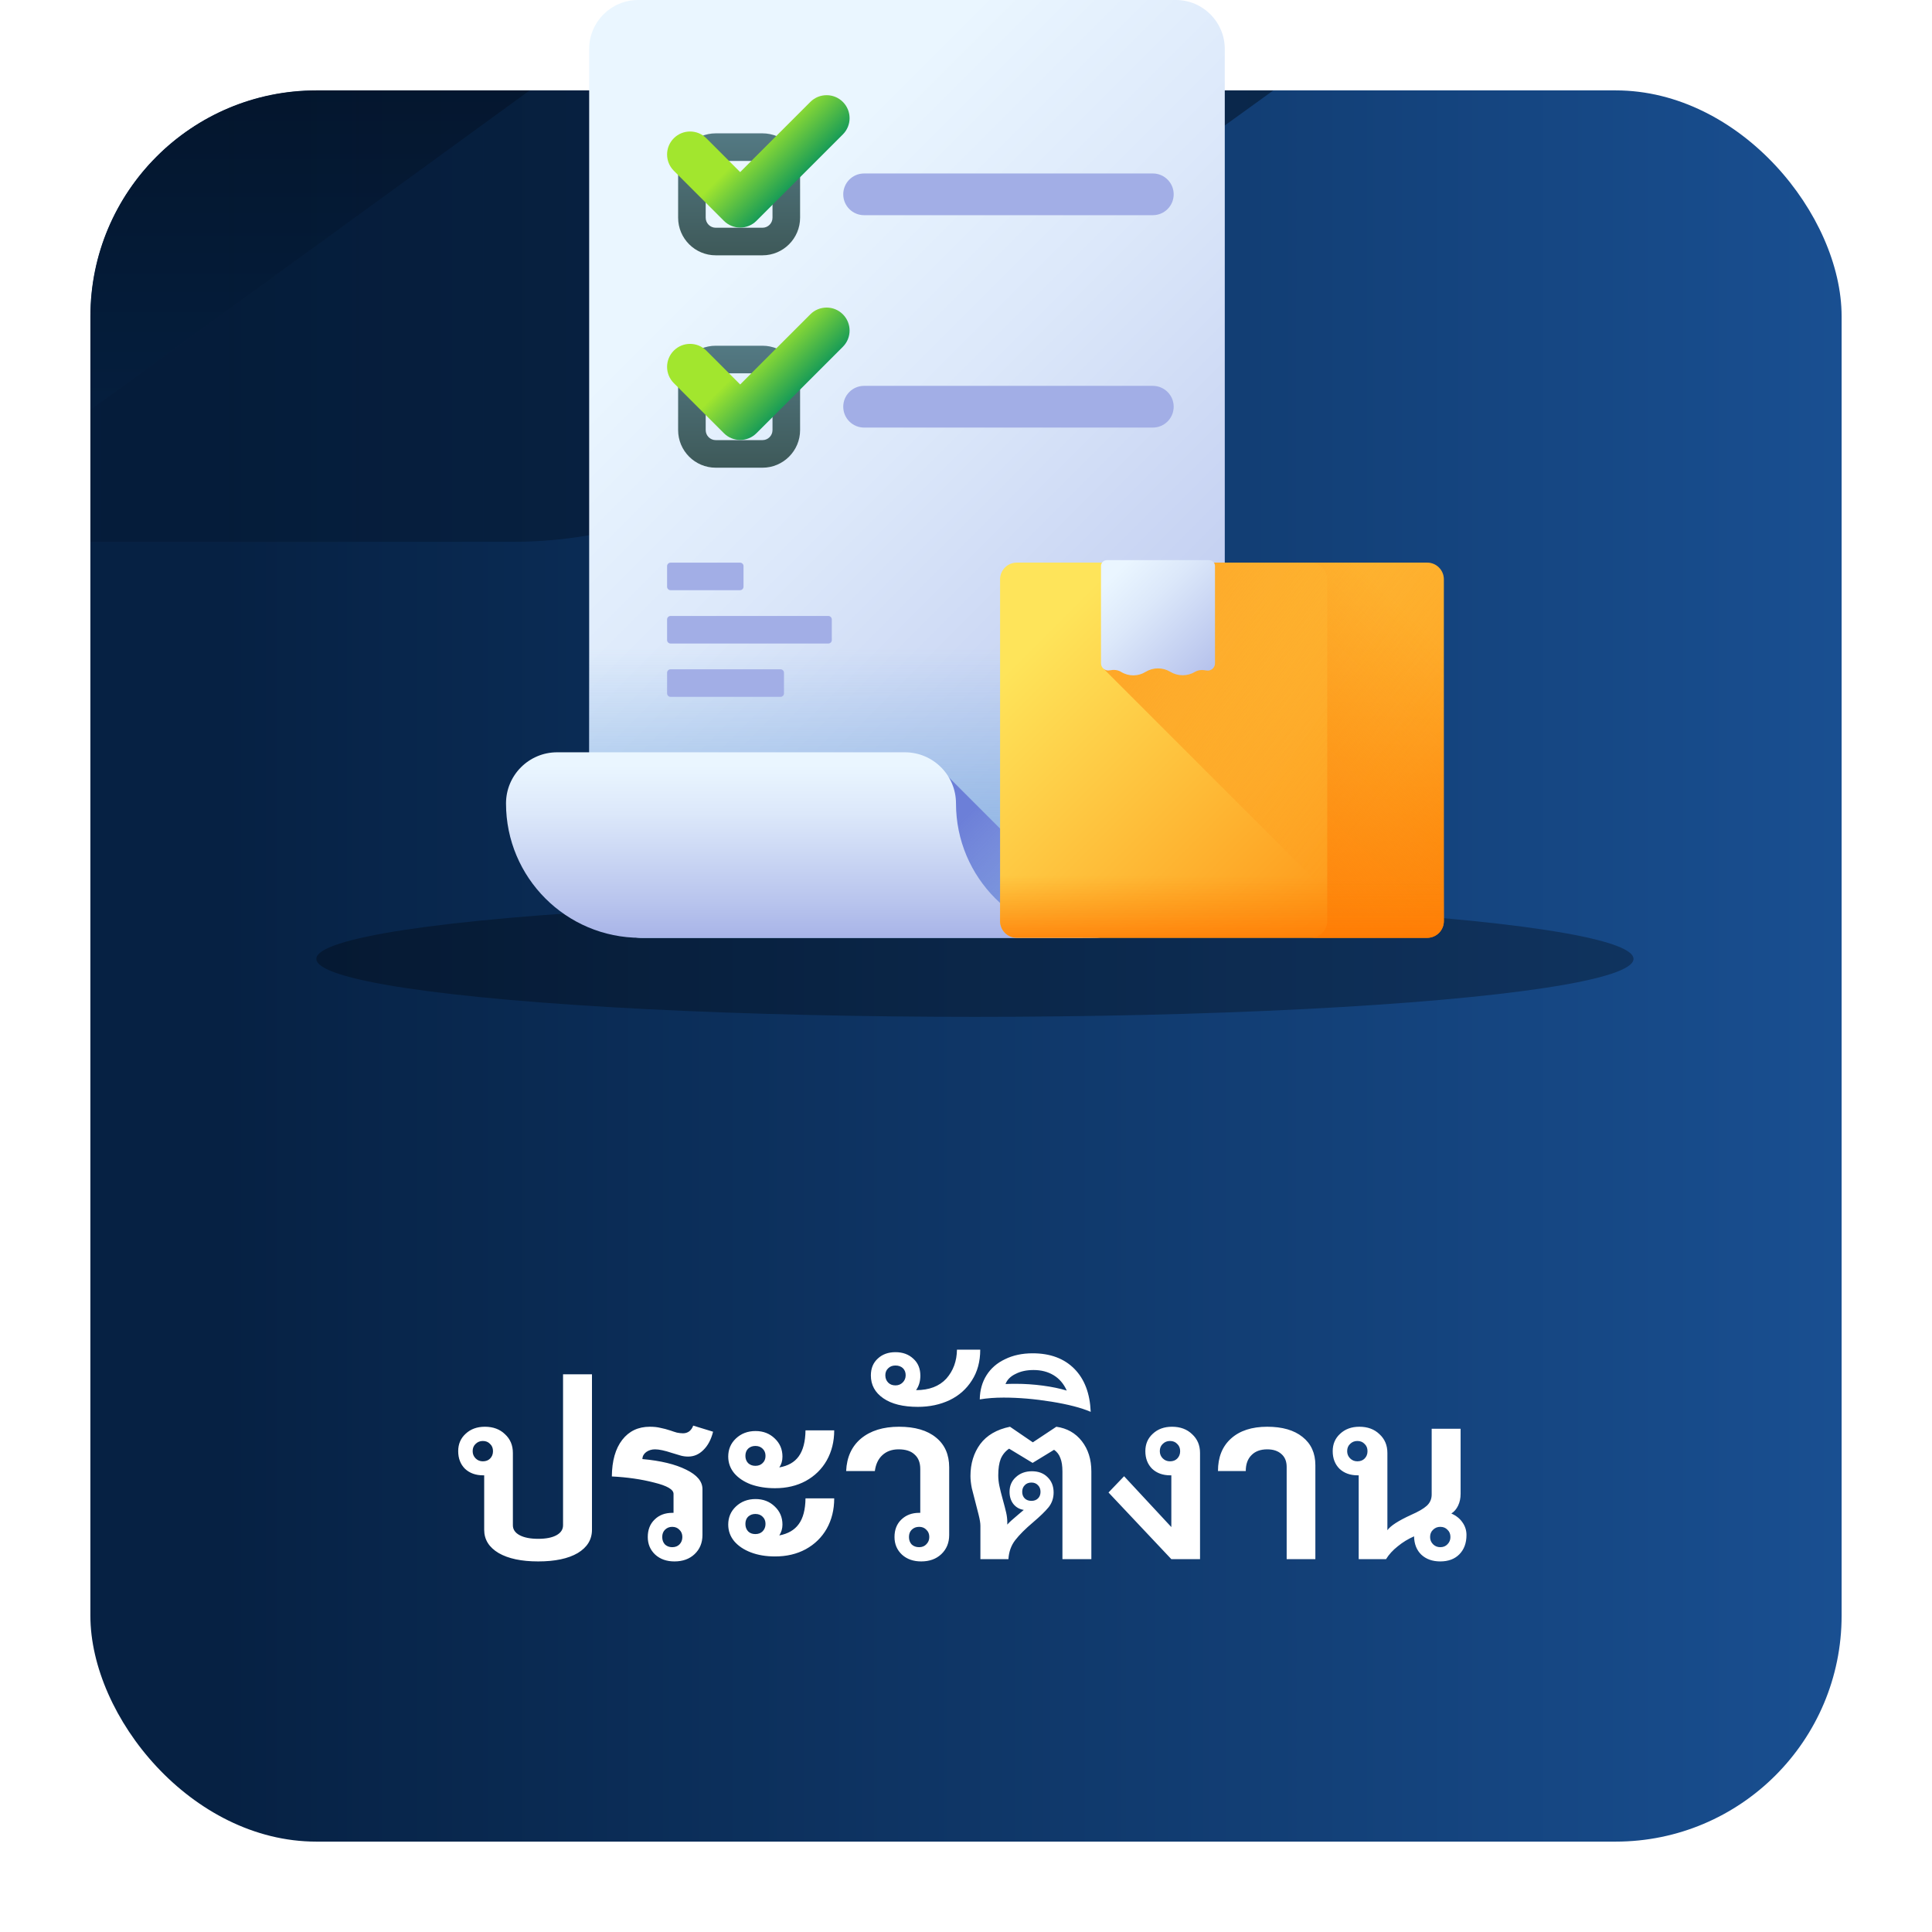 <svg width="171" height="171" viewBox="0 0 171 171" fill="none" xmlns="http://www.w3.org/2000/svg">
<g filter="url(#filter0_d_3943_35487)">
<g clip-path="url(#clip0_3943_35487)">
<rect x="8" y="4" width="155" height="155" rx="20" fill="url(#paint0_linear_3943_35487)"/>
<g style="mix-blend-mode:soft-light">
<path fill-rule="evenodd" clip-rule="evenodd" d="M-6.998 173.15C-133.472 199.191 -214.89 322.828 -188.85 449.303C-162.81 575.777 -39.172 657.195 87.302 631.155C213.777 605.114 295.195 481.477 269.154 355.002C243.114 228.528 119.476 147.11 -6.998 173.15ZM3.247 222.911C-95.745 243.293 -159.471 340.065 -139.089 439.057C-118.707 538.05 -21.936 601.776 77.057 581.394C176.049 561.012 239.775 464.24 219.393 365.248C199.011 266.256 102.239 202.53 3.247 222.911Z" fill="url(#paint1_linear_3943_35487)" fill-opacity="0.5"/>
</g>
<g style="mix-blend-mode:screen" opacity="0.5">
<path d="M164.022 -33.033L65.822 37.836C60.391 41.755 53.024 43.958 45.342 43.958H-80.102V-47.813H172.505C172.505 -42.27 169.453 -36.954 164.022 -33.033Z" fill="url(#paint2_linear_3943_35487)"/>
</g>
<g style="mix-blend-mode:screen" opacity="0.5">
<path d="M-70.963 -42.105V37.371H-11.002C-3.313 37.371 4.061 35.149 9.499 31.195L107.795 -40.304C108.581 -40.875 109.308 -41.479 109.992 -42.105H-70.963Z" fill="url(#paint3_linear_3943_35487)"/>
</g>
<path d="M52.395 117.64V131.4C52.395 132.267 51.975 132.953 51.135 133.46C50.295 133.953 49.128 134.2 47.635 134.2C46.155 134.2 44.988 133.953 44.135 133.46C43.282 132.953 42.855 132.267 42.855 131.4V126.58H42.755C42.102 126.58 41.568 126.387 41.155 126C40.755 125.6 40.555 125.08 40.555 124.44C40.555 123.813 40.775 123.3 41.215 122.9C41.655 122.487 42.222 122.28 42.915 122.28C43.648 122.28 44.242 122.5 44.695 122.94C45.162 123.367 45.395 123.92 45.395 124.6V131C45.395 131.373 45.595 131.667 45.995 131.88C46.395 132.093 46.942 132.2 47.635 132.2C48.328 132.2 48.868 132.093 49.255 131.88C49.642 131.667 49.835 131.373 49.835 131V117.64H52.395ZM42.735 125.34C43.002 125.34 43.215 125.26 43.375 125.1C43.548 124.927 43.635 124.707 43.635 124.44C43.635 124.173 43.548 123.96 43.375 123.8C43.215 123.627 43.002 123.54 42.735 123.54C42.482 123.54 42.268 123.627 42.095 123.8C41.922 123.96 41.835 124.173 41.835 124.44C41.835 124.693 41.922 124.907 42.095 125.08C42.268 125.253 42.482 125.34 42.735 125.34ZM57.974 124.28C57.681 124.28 57.42 124.36 57.194 124.52C56.98 124.68 56.867 124.887 56.854 125.14C58.48 125.287 59.774 125.6 60.734 126.08C61.694 126.547 62.174 127.12 62.174 127.8V131.86C62.174 132.553 61.941 133.12 61.474 133.56C61.02 133.987 60.427 134.2 59.694 134.2C59.001 134.2 58.434 134 57.994 133.6C57.554 133.187 57.334 132.667 57.334 132.04C57.334 131.4 57.534 130.887 57.934 130.5C58.334 130.1 58.861 129.9 59.514 129.9H59.614V128.22C59.614 127.833 59.041 127.5 57.894 127.22C56.761 126.927 55.514 126.747 54.154 126.68C54.167 125.293 54.474 124.213 55.074 123.44C55.674 122.667 56.487 122.28 57.514 122.28C57.874 122.28 58.187 122.313 58.454 122.38C58.734 122.433 59.034 122.513 59.354 122.62C59.541 122.687 59.727 122.747 59.914 122.8C60.114 122.84 60.294 122.86 60.454 122.86C60.667 122.86 60.854 122.8 61.014 122.68C61.174 122.547 61.287 122.38 61.354 122.18L63.114 122.72C62.941 123.413 62.654 123.953 62.254 124.34C61.867 124.727 61.42 124.92 60.914 124.92C60.687 124.92 60.474 124.893 60.274 124.84C60.074 124.787 59.807 124.707 59.474 124.6C58.834 124.387 58.334 124.28 57.974 124.28ZM59.494 132.94C59.761 132.94 59.974 132.86 60.134 132.7C60.307 132.527 60.394 132.307 60.394 132.04C60.394 131.773 60.307 131.56 60.134 131.4C59.974 131.227 59.761 131.14 59.494 131.14C59.24 131.14 59.027 131.227 58.854 131.4C58.694 131.56 58.614 131.773 58.614 132.04C58.614 132.307 58.694 132.527 58.854 132.7C59.027 132.86 59.24 132.94 59.494 132.94ZM68.595 127.72C67.808 127.72 67.095 127.607 66.455 127.38C65.828 127.14 65.335 126.807 64.975 126.38C64.628 125.953 64.455 125.467 64.455 124.92C64.455 124.28 64.681 123.747 65.135 123.32C65.601 122.88 66.181 122.66 66.875 122.66C67.555 122.66 68.121 122.88 68.575 123.32C69.028 123.747 69.255 124.28 69.255 124.92C69.255 125.293 69.161 125.613 68.975 125.88C69.748 125.747 70.321 125.42 70.695 124.9C71.081 124.367 71.281 123.6 71.295 122.6H73.835C73.835 123.587 73.615 124.473 73.175 125.26C72.735 126.033 72.115 126.64 71.315 127.08C70.528 127.507 69.621 127.72 68.595 127.72ZM66.855 123.98C66.601 123.98 66.388 124.06 66.215 124.22C66.055 124.38 65.975 124.593 65.975 124.86C65.975 125.113 66.055 125.327 66.215 125.5C66.388 125.66 66.601 125.74 66.855 125.74C67.121 125.74 67.335 125.66 67.495 125.5C67.668 125.34 67.755 125.127 67.755 124.86C67.755 124.593 67.668 124.38 67.495 124.22C67.335 124.06 67.121 123.98 66.855 123.98ZM68.975 131.9C69.748 131.753 70.321 131.42 70.695 130.9C71.081 130.38 71.281 129.62 71.295 128.62H73.835C73.835 129.62 73.615 130.513 73.175 131.3C72.735 132.073 72.115 132.68 71.315 133.12C70.528 133.547 69.621 133.76 68.595 133.76C67.795 133.76 67.081 133.64 66.455 133.4C65.828 133.16 65.335 132.827 64.975 132.4C64.628 131.973 64.455 131.487 64.455 130.94C64.455 130.3 64.681 129.767 65.135 129.34C65.601 128.9 66.181 128.68 66.875 128.68C67.555 128.68 68.121 128.9 68.575 129.34C69.028 129.767 69.255 130.3 69.255 130.94C69.255 131.287 69.161 131.607 68.975 131.9ZM66.855 131.78C67.121 131.78 67.335 131.7 67.495 131.54C67.668 131.367 67.755 131.147 67.755 130.88C67.755 130.613 67.668 130.4 67.495 130.24C67.335 130.08 67.121 130 66.855 130C66.601 130 66.388 130.08 66.215 130.24C66.055 130.4 65.975 130.613 65.975 130.88C65.975 131.147 66.055 131.367 66.215 131.54C66.375 131.7 66.588 131.78 66.855 131.78ZM79.572 122.28C80.985 122.28 82.079 122.6 82.852 123.24C83.625 123.867 84.012 124.747 84.012 125.88V131.86C84.012 132.553 83.778 133.12 83.312 133.56C82.859 133.987 82.265 134.2 81.532 134.2C80.838 134.2 80.272 134 79.832 133.6C79.392 133.187 79.172 132.667 79.172 132.04C79.172 131.4 79.372 130.887 79.772 130.5C80.185 130.1 80.712 129.9 81.352 129.9H81.452V126.02C81.452 125.46 81.285 125.033 80.952 124.74C80.632 124.433 80.159 124.28 79.532 124.28C78.945 124.28 78.465 124.453 78.092 124.8C77.732 125.133 77.512 125.6 77.432 126.2H74.892C74.945 124.973 75.385 124.013 76.212 123.32C77.052 122.627 78.172 122.28 79.572 122.28ZM81.352 132.94C81.618 132.94 81.832 132.853 81.992 132.68C82.165 132.507 82.252 132.293 82.252 132.04C82.252 131.773 82.165 131.56 81.992 131.4C81.832 131.227 81.618 131.14 81.352 131.14C81.085 131.14 80.865 131.227 80.692 131.4C80.532 131.56 80.452 131.773 80.452 132.04C80.452 132.307 80.532 132.527 80.692 132.7C80.865 132.86 81.085 132.94 81.352 132.94ZM86.76 115.46C86.76 116.513 86.513 117.42 86.02 118.18C85.54 118.94 84.886 119.52 84.06 119.92C83.22 120.32 82.28 120.52 81.24 120.52C79.933 120.52 78.913 120.267 78.18 119.76C77.446 119.253 77.08 118.58 77.08 117.74C77.08 117.113 77.286 116.613 77.7 116.24C78.1 115.867 78.62 115.68 79.26 115.68C79.9 115.68 80.426 115.873 80.84 116.26C81.253 116.633 81.46 117.133 81.46 117.76C81.46 118.253 81.333 118.68 81.08 119.04C82.24 119.04 83.133 118.7 83.76 118.02C84.373 117.327 84.686 116.473 84.7 115.46H86.76ZM78.36 117.72C78.36 117.987 78.446 118.207 78.62 118.38C78.78 118.54 78.993 118.62 79.26 118.62C79.513 118.62 79.726 118.533 79.9 118.36C80.073 118.187 80.16 117.973 80.16 117.72C80.16 117.467 80.08 117.26 79.92 117.1C79.746 116.94 79.526 116.86 79.26 116.86C78.993 116.86 78.78 116.94 78.62 117.1C78.446 117.26 78.36 117.467 78.36 117.72ZM93.495 122.28C94.442 122.413 95.195 122.84 95.755 123.56C96.315 124.28 96.595 125.173 96.595 126.24V134H94.035V126.24C94.035 125.747 93.975 125.353 93.855 125.06C93.748 124.753 93.562 124.507 93.295 124.32L91.395 125.48L89.315 124.22C88.982 124.447 88.735 124.747 88.575 125.12C88.428 125.493 88.355 125.98 88.355 126.58C88.355 126.887 88.388 127.2 88.455 127.52C88.522 127.84 88.622 128.24 88.755 128.72C88.888 129.2 88.988 129.587 89.055 129.88C89.122 130.173 89.155 130.46 89.155 130.74V130.94C89.315 130.753 89.628 130.467 90.095 130.08L90.615 129.64C90.242 129.587 89.935 129.413 89.695 129.12C89.468 128.827 89.355 128.467 89.355 128.04C89.355 127.507 89.542 127.073 89.915 126.74C90.288 126.393 90.762 126.22 91.335 126.22C91.908 126.22 92.368 126.393 92.715 126.74C93.075 127.087 93.255 127.54 93.255 128.1C93.255 128.593 93.108 129.027 92.815 129.4C92.522 129.76 92.062 130.207 91.435 130.74C90.755 131.313 90.228 131.84 89.855 132.32C89.495 132.787 89.295 133.347 89.255 134H86.775V131.04C86.775 130.813 86.722 130.487 86.615 130.06C86.508 129.633 86.442 129.373 86.415 129.28C86.242 128.627 86.108 128.107 86.015 127.72C85.935 127.32 85.895 126.96 85.895 126.64C85.895 125.547 86.182 124.607 86.755 123.82C87.342 123.033 88.222 122.52 89.395 122.28L91.415 123.66L93.495 122.28ZM90.475 128.04C90.475 128.28 90.548 128.473 90.695 128.62C90.842 128.767 91.042 128.84 91.295 128.84C91.535 128.84 91.728 128.767 91.875 128.62C92.022 128.473 92.095 128.28 92.095 128.04C92.095 127.8 92.022 127.607 91.875 127.46C91.728 127.3 91.535 127.22 91.295 127.22C91.042 127.22 90.842 127.3 90.695 127.46C90.548 127.607 90.475 127.8 90.475 128.04ZM96.538 120.96C95.698 120.6 94.538 120.3 93.058 120.06C91.564 119.82 90.158 119.7 88.838 119.7C88.064 119.7 87.358 119.753 86.718 119.86C86.731 119.047 86.931 118.333 87.318 117.72C87.704 117.107 88.251 116.633 88.958 116.3C89.664 115.953 90.478 115.78 91.398 115.78C92.958 115.78 94.191 116.24 95.098 117.16C95.991 118.067 96.471 119.333 96.538 120.96ZM94.418 119.08C94.151 118.48 93.764 118.027 93.258 117.72C92.751 117.413 92.158 117.26 91.478 117.26C90.864 117.26 90.338 117.373 89.898 117.6C89.444 117.813 89.144 118.113 88.998 118.5C89.198 118.487 89.504 118.48 89.918 118.48C90.691 118.48 91.484 118.533 92.298 118.64C93.098 118.747 93.804 118.893 94.418 119.08ZM103.734 122.28C104.467 122.28 105.06 122.5 105.514 122.94C105.98 123.367 106.214 123.92 106.214 124.6V134H103.674L98.114 128.1L99.493 126.66L103.674 131.16V126.58H103.574C102.92 126.58 102.387 126.387 101.974 126C101.574 125.6 101.374 125.08 101.374 124.44C101.374 123.813 101.594 123.3 102.034 122.9C102.474 122.487 103.04 122.28 103.734 122.28ZM103.554 125.34C103.82 125.34 104.034 125.26 104.194 125.1C104.367 124.927 104.454 124.707 104.454 124.44C104.454 124.173 104.367 123.96 104.194 123.8C104.034 123.627 103.82 123.54 103.554 123.54C103.3 123.54 103.087 123.627 102.914 123.8C102.74 123.96 102.654 124.173 102.654 124.44C102.654 124.693 102.74 124.907 102.914 125.08C103.087 125.253 103.3 125.34 103.554 125.34ZM113.882 125.84C113.882 125.347 113.729 124.967 113.422 124.7C113.115 124.42 112.695 124.28 112.162 124.28C111.562 124.28 111.095 124.453 110.762 124.8C110.429 125.133 110.262 125.6 110.262 126.2H107.802C107.802 124.973 108.189 124.013 108.962 123.32C109.735 122.627 110.802 122.28 112.162 122.28C113.495 122.28 114.535 122.58 115.282 123.18C116.042 123.78 116.422 124.613 116.422 125.68V134H113.882V125.84ZM128.457 129.96C128.884 130.147 129.211 130.407 129.437 130.74C129.677 131.073 129.797 131.447 129.797 131.86C129.797 132.58 129.584 133.153 129.157 133.58C128.744 133.993 128.184 134.2 127.477 134.2C126.784 134.2 126.224 134 125.797 133.6C125.384 133.2 125.171 132.66 125.157 131.98C124.637 132.207 124.157 132.5 123.717 132.86C123.277 133.207 122.931 133.587 122.677 134H120.257V126.58H120.157C119.504 126.58 118.971 126.387 118.557 126C118.157 125.6 117.957 125.08 117.957 124.44C117.957 123.813 118.177 123.3 118.617 122.9C119.057 122.487 119.624 122.28 120.317 122.28C121.051 122.28 121.644 122.5 122.097 122.94C122.564 123.367 122.797 123.92 122.797 124.6V131.44C123.064 131.053 123.764 130.6 124.897 130.08C125.537 129.8 125.997 129.533 126.277 129.28C126.571 129.013 126.717 128.68 126.717 128.28V122.46H129.277V128.22C129.277 128.607 129.204 128.953 129.057 129.26C128.911 129.567 128.711 129.8 128.457 129.96ZM120.137 125.34C120.404 125.34 120.617 125.26 120.777 125.1C120.951 124.927 121.037 124.707 121.037 124.44C121.037 124.173 120.951 123.96 120.777 123.8C120.617 123.627 120.404 123.54 120.137 123.54C119.884 123.54 119.671 123.627 119.497 123.8C119.324 123.96 119.237 124.173 119.237 124.44C119.237 124.693 119.324 124.907 119.497 125.08C119.671 125.253 119.884 125.34 120.137 125.34ZM127.477 132.94C127.744 132.94 127.957 132.853 128.117 132.68C128.291 132.507 128.377 132.293 128.377 132.04C128.377 131.773 128.291 131.56 128.117 131.4C127.957 131.227 127.744 131.14 127.477 131.14C127.224 131.14 127.011 131.227 126.837 131.4C126.664 131.56 126.577 131.773 126.577 132.04C126.577 132.293 126.664 132.507 126.837 132.68C127.011 132.853 127.224 132.94 127.477 132.94Z" fill="white"/>
</g>
</g>
<ellipse cx="86.29" cy="84.87" rx="58.29" ry="5.13" fill="#020202" fill-opacity="0.3"/>
<g clip-path="url(#clip1_3943_35487)">
<path d="M104.07 0C106.464 0 108.404 1.941 108.404 4.335V71.109C108.404 74.395 107.073 77.369 104.92 79.521C102.768 81.674 99.793 83.005 96.509 83.005H56.872C54.262 83.005 52.147 80.89 52.147 78.28V4.335C52.147 1.941 54.087 0 56.481 0L104.07 0Z" fill="url(#paint4_linear_3943_35487)"/>
<path d="M108.403 71.109V50.454H52.145V78.28C52.145 80.89 54.26 83.005 56.87 83.005H96.507C99.792 83.005 102.767 81.674 104.919 79.521C107.072 77.369 108.403 74.395 108.403 71.109Z" fill="url(#paint5_linear_3943_35487)"/>
<path d="M83.822 68.642V71.259C83.822 77.746 89.081 83.005 95.569 83.005H96.509C97.042 83.005 97.565 82.967 98.079 82.899L83.822 68.642Z" fill="url(#paint6_linear_3943_35487)"/>
<path d="M84.614 71.11C84.614 77.679 89.939 83.005 96.509 83.005H56.682C50.113 83.005 44.787 77.679 44.787 71.11C44.787 68.611 46.813 66.585 49.312 66.585H80.089C82.588 66.585 84.614 68.611 84.614 71.11Z" fill="url(#paint7_linear_3943_35487)"/>
<path d="M126.316 83.005H89.993C89.177 83.005 88.516 82.343 88.516 81.527V51.275C88.516 50.459 89.177 49.797 89.993 49.797H126.316C127.132 49.797 127.793 50.459 127.793 51.275V81.527C127.793 82.343 127.132 83.005 126.316 83.005Z" fill="url(#paint8_linear_3943_35487)"/>
<path d="M127.793 51.275V81.527C127.793 82.343 127.131 83.004 126.316 83.004H121.494L97.699 59.209V49.797H126.316C127.131 49.797 127.793 50.459 127.793 51.275Z" fill="url(#paint9_linear_3943_35487)"/>
<path d="M126.316 49.797H115.996C116.812 49.797 117.474 50.459 117.474 51.275V81.527C117.474 82.343 116.812 83.005 115.996 83.005H126.316C127.132 83.005 127.794 82.343 127.794 81.527V51.275C127.794 50.459 127.132 49.797 126.316 49.797Z" fill="url(#paint10_linear_3943_35487)"/>
<path d="M88.516 74.995V81.527C88.516 82.343 89.177 83.005 89.993 83.005H126.316C127.132 83.005 127.793 82.343 127.793 81.527V74.995H88.516Z" fill="url(#paint11_linear_3943_35487)"/>
<path d="M99.216 59.463L99.245 59.48C99.909 59.883 100.744 59.877 101.402 59.463C102.073 59.057 102.915 59.057 103.587 59.463C104.259 59.868 105.1 59.868 105.772 59.463H105.772C106.083 59.282 106.428 59.279 106.775 59.344C107.171 59.418 107.538 59.121 107.538 58.718V50.098C107.538 49.811 107.306 49.578 107.018 49.578H97.969C97.682 49.578 97.449 49.811 97.449 50.098V58.706C97.449 59.106 97.813 59.406 98.207 59.333C98.557 59.267 98.905 59.274 99.216 59.463Z" fill="url(#paint12_linear_3943_35487)"/>
<path d="M103.882 17.2C103.882 18.22 103.055 19.046 102.036 19.046H76.481C75.461 19.046 74.635 18.22 74.635 17.2C74.635 16.18 75.461 15.354 76.481 15.354H102.036C103.055 15.354 103.882 16.181 103.882 17.2Z" fill="#A2AEE6"/>
<path d="M67.486 22.598H63.349C61.513 22.598 60.02 21.105 60.02 19.269V15.132C60.02 13.296 61.513 11.802 63.349 11.802H67.486C69.322 11.802 70.816 13.296 70.816 15.132V19.269C70.816 21.105 69.322 22.598 67.486 22.598ZM63.349 14.244C62.859 14.244 62.461 14.642 62.461 15.132V19.269C62.461 19.759 62.859 20.157 63.349 20.157H67.486C67.976 20.157 68.374 19.759 68.374 19.269V15.132C68.374 14.642 67.976 14.244 67.486 14.244H63.349Z" fill="url(#paint13_linear_3943_35487)"/>
<path d="M65.512 20.143C64.992 20.143 64.471 19.944 64.074 19.547L59.639 15.112C58.844 14.317 58.844 13.029 59.639 12.235C60.433 11.44 61.721 11.44 62.516 12.235L65.512 15.231L71.723 9.02C72.518 8.226 73.806 8.226 74.6 9.02C75.395 9.815 75.395 11.103 74.6 11.897L66.951 19.547C66.554 19.944 66.033 20.143 65.512 20.143Z" fill="url(#paint14_linear_3943_35487)"/>
<path d="M65.499 52.239H59.353C59.182 52.239 59.043 52.1 59.043 51.929V50.108C59.043 49.937 59.182 49.798 59.353 49.798H65.499C65.671 49.798 65.809 49.937 65.809 50.108V51.929C65.809 52.1 65.67 52.239 65.499 52.239Z" fill="#A2AEE6"/>
<path d="M73.311 56.959H59.353C59.182 56.959 59.043 56.82 59.043 56.648V54.828C59.043 54.657 59.182 54.518 59.353 54.518H73.311C73.483 54.518 73.622 54.657 73.622 54.828V56.648C73.622 56.82 73.483 56.959 73.311 56.959Z" fill="#A2AEE6"/>
<path d="M69.08 61.679H59.353C59.182 61.679 59.043 61.54 59.043 61.369V59.548C59.043 59.377 59.182 59.238 59.353 59.238H69.08C69.251 59.238 69.39 59.377 69.39 59.548V61.369C69.39 61.54 69.251 61.679 69.08 61.679Z" fill="#A2AEE6"/>
<path d="M103.882 35.998C103.882 37.018 103.055 37.844 102.036 37.844H76.481C75.461 37.844 74.635 37.018 74.635 35.998C74.635 34.979 75.461 34.152 76.481 34.152H102.036C103.055 34.152 103.882 34.979 103.882 35.998Z" fill="#A2AEE6"/>
<path d="M67.486 41.396H63.349C61.513 41.396 60.02 39.903 60.02 38.067V33.93C60.02 32.094 61.513 30.6 63.349 30.6H67.486C69.322 30.6 70.816 32.094 70.816 33.93V38.067C70.816 39.903 69.322 41.396 67.486 41.396ZM63.349 33.041C62.859 33.041 62.461 33.44 62.461 33.93V38.067C62.461 38.556 62.859 38.955 63.349 38.955H67.486C67.976 38.955 68.374 38.556 68.374 38.067V33.93C68.374 33.44 67.976 33.041 67.486 33.041H63.349Z" fill="url(#paint15_linear_3943_35487)"/>
<path d="M65.512 38.941C64.992 38.941 64.471 38.742 64.074 38.345L59.639 33.91C58.844 33.115 58.844 31.827 59.639 31.032C60.433 30.238 61.721 30.238 62.516 31.032L65.512 34.029L71.723 27.818C72.518 27.024 73.806 27.024 74.6 27.818C75.395 28.613 75.395 29.901 74.6 30.695L66.951 38.345C66.554 38.742 66.033 38.941 65.512 38.941Z" fill="url(#paint16_linear_3943_35487)"/>
</g>
<defs>
<filter id="filter0_d_3943_35487" x="0" y="0" width="171" height="171" filterUnits="userSpaceOnUse" color-interpolation-filters="sRGB">
<feFlood flood-opacity="0" result="BackgroundImageFix"/>
<feColorMatrix in="SourceAlpha" type="matrix" values="0 0 0 0 0 0 0 0 0 0 0 0 0 0 0 0 0 0 127 0" result="hardAlpha"/>
<feOffset dy="4"/>
<feGaussianBlur stdDeviation="4"/>
<feComposite in2="hardAlpha" operator="out"/>
<feColorMatrix type="matrix" values="0 0 0 0 0 0 0 0 0 0 0 0 0 0 0 0 0 0 0.15 0"/>
<feBlend mode="normal" in2="BackgroundImageFix" result="effect1_dropShadow_3943_35487"/>
<feBlend mode="normal" in="SourceGraphic" in2="effect1_dropShadow_3943_35487" result="shape"/>
</filter>
<linearGradient id="paint0_linear_3943_35487" x1="8" y1="81.589" x2="163" y2="81.589" gradientUnits="userSpaceOnUse">
<stop offset="0.076" stop-color="#062143"/>
<stop offset="1" stop-color="#194F91"/>
</linearGradient>
<linearGradient id="paint1_linear_3943_35487" x1="45.834" y1="459.681" x2="209.875" y2="110.935" gradientUnits="userSpaceOnUse">
<stop offset="0.568" stop-color="white" stop-opacity="0"/>
<stop offset="1" stop-color="#D9D9D9"/>
</linearGradient>
<linearGradient id="paint2_linear_3943_35487" x1="-84.103" y1="-1.928" x2="220.462" y2="-1.928" gradientUnits="userSpaceOnUse">
<stop stop-color="#052143"/>
<stop offset="1" stop-color="#01050D"/>
</linearGradient>
<linearGradient id="paint3_linear_3943_35487" x1="19.515" y1="34.575" x2="19.515" y2="-12.696" gradientUnits="userSpaceOnUse">
<stop stop-color="#052143"/>
<stop offset="1" stop-color="#01050D"/>
</linearGradient>
<linearGradient id="paint4_linear_3943_35487" x1="62.653" y1="23.765" x2="125.892" y2="87.004" gradientUnits="userSpaceOnUse">
<stop stop-color="#EAF6FF"/>
<stop offset="0.258" stop-color="#DCE8FA"/>
<stop offset="0.742" stop-color="#B8C4ED"/>
<stop offset="1" stop-color="#A2AEE6"/>
</linearGradient>
<linearGradient id="paint5_linear_3943_35487" x1="80.274" y1="57.398" x2="80.274" y2="82.474" gradientUnits="userSpaceOnUse">
<stop stop-color="#7BACDF" stop-opacity="0"/>
<stop offset="1" stop-color="#7BACDF"/>
</linearGradient>
<linearGradient id="paint6_linear_3943_35487" x1="101.116" y1="89.677" x2="84.531" y2="73.092" gradientUnits="userSpaceOnUse">
<stop stop-color="#8795DE" stop-opacity="0"/>
<stop offset="0.468" stop-color="#7D8DDC" stop-opacity="0.468"/>
<stop offset="1" stop-color="#6C7FD8"/>
</linearGradient>
<linearGradient id="paint7_linear_3943_35487" x1="70.648" y1="67.706" x2="70.648" y2="84.157" gradientUnits="userSpaceOnUse">
<stop stop-color="#EAF6FF"/>
<stop offset="0.258" stop-color="#DCE8FA"/>
<stop offset="0.742" stop-color="#B8C4ED"/>
<stop offset="1" stop-color="#A2AEE6"/>
</linearGradient>
<linearGradient id="paint8_linear_3943_35487" x1="95.113" y1="53.36" x2="126.472" y2="84.718" gradientUnits="userSpaceOnUse">
<stop stop-color="#FEE45A"/>
<stop offset="1" stop-color="#FE860A"/>
</linearGradient>
<linearGradient id="paint9_linear_3943_35487" x1="125.132" y1="67.105" x2="84.699" y2="38.379" gradientUnits="userSpaceOnUse">
<stop stop-color="#FE860A" stop-opacity="0"/>
<stop offset="1" stop-color="#FE7701"/>
</linearGradient>
<linearGradient id="paint10_linear_3943_35487" x1="129.099" y1="58.359" x2="104.36" y2="84.45" gradientUnits="userSpaceOnUse">
<stop stop-color="#FE860A" stop-opacity="0"/>
<stop offset="1" stop-color="#FE7701"/>
</linearGradient>
<linearGradient id="paint11_linear_3943_35487" x1="108.154" y1="77.46" x2="108.154" y2="84.56" gradientUnits="userSpaceOnUse">
<stop stop-color="#FE860A" stop-opacity="0"/>
<stop offset="1" stop-color="#FE7701"/>
</linearGradient>
<linearGradient id="paint12_linear_3943_35487" x1="98.742" y1="50.674" x2="109.913" y2="61.846" gradientUnits="userSpaceOnUse">
<stop stop-color="#EAF6FF"/>
<stop offset="0.258" stop-color="#DCE8FA"/>
<stop offset="0.742" stop-color="#B8C4ED"/>
<stop offset="1" stop-color="#A2AEE6"/>
</linearGradient>
<linearGradient id="paint13_linear_3943_35487" x1="65.418" y1="11.802" x2="65.418" y2="22.598" gradientUnits="userSpaceOnUse">
<stop stop-color="#537983"/>
<stop offset="1" stop-color="#3E5959"/>
</linearGradient>
<linearGradient id="paint14_linear_3943_35487" x1="67.221" y1="12.168" x2="71.347" y2="16.294" gradientUnits="userSpaceOnUse">
<stop stop-color="#A2E62E"/>
<stop offset="1" stop-color="#02905D"/>
</linearGradient>
<linearGradient id="paint15_linear_3943_35487" x1="65.418" y1="30.6" x2="65.418" y2="41.396" gradientUnits="userSpaceOnUse">
<stop stop-color="#537983"/>
<stop offset="1" stop-color="#3E5959"/>
</linearGradient>
<linearGradient id="paint16_linear_3943_35487" x1="67.221" y1="30.965" x2="71.347" y2="35.092" gradientUnits="userSpaceOnUse">
<stop stop-color="#A2E62E"/>
<stop offset="1" stop-color="#02905D"/>
</linearGradient>
<clipPath id="clip0_3943_35487">
<rect x="8" y="4" width="155" height="155" rx="20" fill="white"/>
</clipPath>
<clipPath id="clip1_3943_35487">
<rect width="83.005" height="83.005" fill="white" transform="translate(44.787)"/>
</clipPath>
</defs>
</svg>

